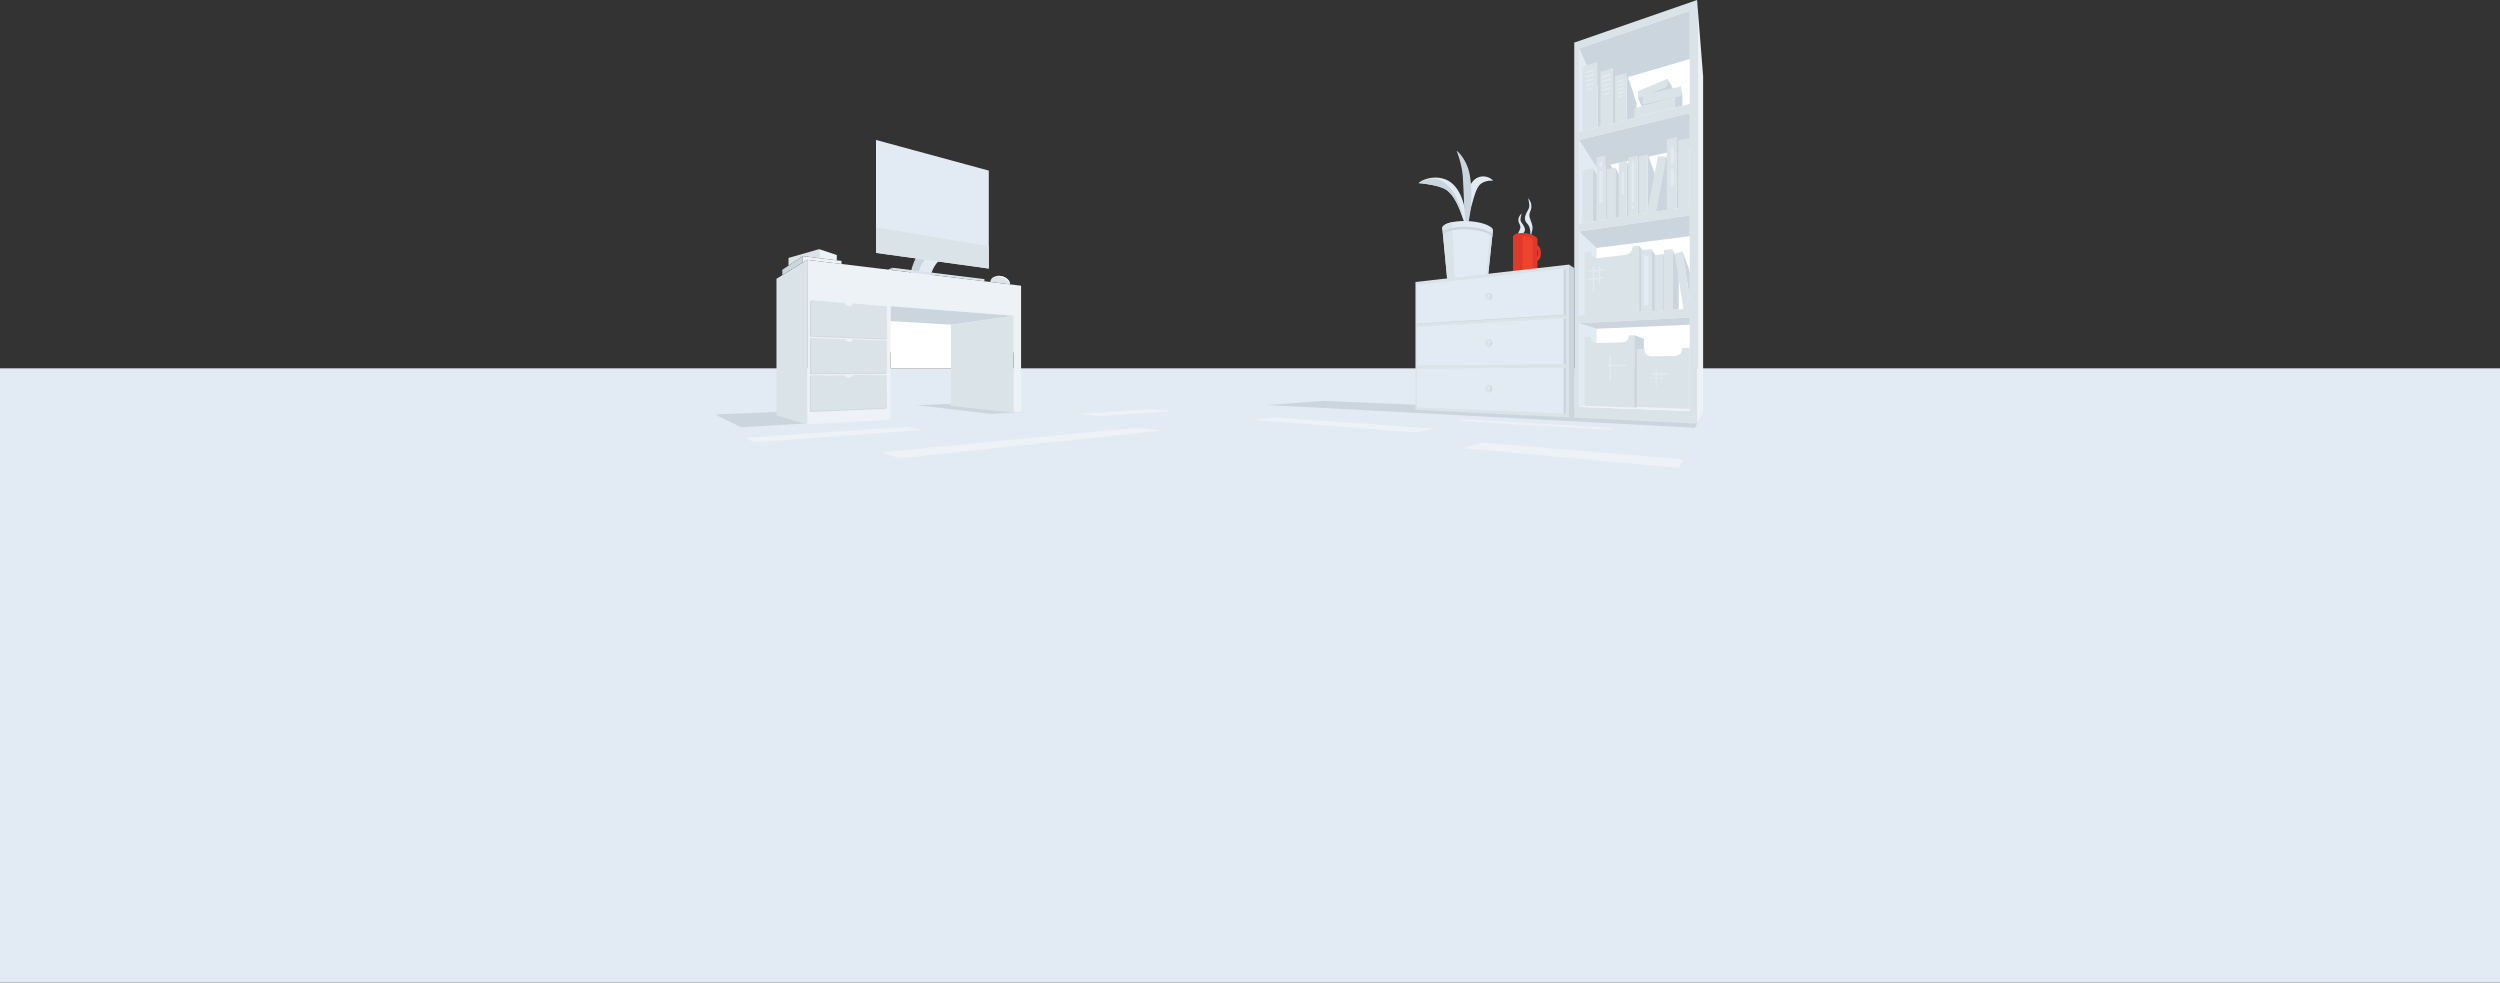 <svg id="Слой_1" data-name="Слой 1" xmlns="http://www.w3.org/2000/svg" viewBox="0 0 8067.36 3170.58"><rect x="0" y="0" width="8067.36" height="3170.58" fill="#333333" stroke="none"/><defs><style>.cls-1{fill:#e2ebf4;}.cls-2{fill:#ec442d;}.cls-3{fill:#e0392c;}.cls-4{fill:#cad5dd;}.cls-5{fill:#dae3e8;}.cls-6{fill:#ecf2f6;}.cls-7{fill:#fff;}.cls-8{fill:#d3dadd;}</style></defs><title>me</title><g id="Слой_1-2" data-name="Слой_1"><polygon class="cls-1" points="8067.36 1188.54 8067.36 3170.57 0 3170.57 0 1188.54 1323.55 1188.54 2250.04 1188.54 8067.36 1188.54"/><g id="_2918774656" data-name=" 2918774656"><path id="smoke_2" data-name="smoke 2" class="cls-1" d="M4905.71,795.54s-10-26.94,8.24-41.73-5.46-33.28-7.08-41.73,3.44-23.24,3.44-23.24-9.69,7.66-10.52,19.15,5.46,14.65,6.36,23.63-7.64,18.49-9.89,29.58,9.44,34.33,9.44,34.33Z"/><path id="smoke_1" data-name="smoke 1" class="cls-1" d="M4935.8,772.85s9.94-33.65-8.16-52.13,5.41-41.57,7-52.12-3.4-29-3.4-29,9.59,9.57,10.41,23.92-5.41,18.31-6.3,29.52,7.56,23.09,9.79,37-9.34,42.89-9.34,42.89Z"/><path class="cls-2" d="M4970.77,804.64c-3.15-12-15.24-15.11-15.77-15.23l-2.86-.7-1.71,2.79c-5.39,8.83-11.92,19.12-13.88,21.64-3.22,2-3.09,8-2.12,19l.05.53.12.51c.23.83,2.32,8.07,8.27,11.43a12.29,12.29,0,0,0,6.11,1.58,15.93,15.93,0,0,0,6.71-1.58c12.57-5.72,14.8-14.3,15.17-16.5.29-1.52,2.5-13.48-.11-23.43Zm-18.32,30.09h0c-2.27,1.06-4.15,1.16-5.65.34-1.85-1-3-3.46-3.49-4.71-.29-3.45-.51-7.63-.45-9.72,2-2.47,5.57-7.84,12.93-19.82a13.31,13.31,0,0,1,5.32,4.5,9,9,0,0,1,1.06,2.45c2,7.61-.05,17.88-.07,18l-.09.55a7.13,7.13,0,0,1-1,2C4959.8,830,4957.36,832.49,4952.45,834.73Z"/><path class="cls-3" d="M4969,820.7c-2.24,10.43-5.5,10.82-8.09,13.46l0-5.89a7.16,7.16,0,0,0,1-2l.09-.55c0-.11,2.07-10.38.07-18a8.09,8.09,0,0,0-1-2.33v-9.9s6.19,4.09,7.2,8a40.53,40.53,0,0,1,.67,17.18Z"/><path class="cls-3" d="M4961.18,775.21V885.8l-78.79-9.86V763.72c.61-6.42,11.25-10,17.4-11.07,18.89-3.19,44.19,2.09,55.77,11.45,4.08,3.3,5.86,6.61,5.59,9.65l0,1.45Z"/><path class="cls-2" d="M4913.35,873.12V761.85s18.58-.11,32.13,8.8V877.89l-30.63-5.47-1.5.7Z"/><path class="cls-1" d="M4730.13,735c-2.82-9.51-5.7-18.85-8.72-28-3.89-11.79-8-23.24-12.64-34.23a231.85,231.85,0,0,0-13.57-27.59,119.9,119.9,0,0,0-16.68-22.73,63.6,63.6,0,0,0-20.22-14.62,144,144,0,0,0-24.86-8.18c-8.75-2.09-17.83-3.82-27.11-5.3-4.66-.78-9.35-1.42-14.11-2.07-2.39-.3-4.78-.57-7.19-.8-1.21-.11-2.41-.21-3.62-.23a16.65,16.65,0,0,0-1.8,0,8,8,0,0,0-1,.17.94.94,0,0,0-.59.42,1.56,1.56,0,0,1,.36-1.12,4.6,4.6,0,0,1,.7-.89,15.9,15.9,0,0,1,1.56-1.48,37.08,37.08,0,0,1,3.33-2.43,58.9,58.9,0,0,1,7-3.84,91.57,91.57,0,0,1,14.58-5.37,101.15,101.15,0,0,1,30.45-3.49,86.59,86.59,0,0,1,31.21,6.91,79.18,79.18,0,0,1,28.13,21.4,123.59,123.59,0,0,1,18.77,30.42,190,190,0,0,1,11,33.61,236.42,236.42,0,0,1,5.23,34.61,195.08,195.08,0,0,1-.18,34.76Z"/><path class="cls-1" d="M4730.13,727.46a161.55,161.55,0,0,1-4-27.29,239.66,239.66,0,0,1-.28-27.42,206.13,206.13,0,0,1,9.57-54.56c3-9,6.72-17.87,12.26-26.22l2.13-3.09c.72-1,1.59-2,2.38-3a59.29,59.29,0,0,1,5.3-5.62,51.24,51.24,0,0,1,6.21-4.64,46.32,46.32,0,0,1,6.49-3.26,43.51,43.51,0,0,1,26.14-1.91,45.51,45.51,0,0,1,11.87,4.59,34.15,34.15,0,0,1,5.38,3.68,22.58,22.58,0,0,1,2.42,2.38,12.2,12.2,0,0,1,1,1.45,2.78,2.78,0,0,1,.46,1.8c-.21-.54-.72-.67-1.11-.84a8.67,8.67,0,0,0-1.34-.33,20.46,20.46,0,0,0-2.76-.24,45,45,0,0,0-5.5.18,63.91,63.91,0,0,0-10.55,1.87,48.12,48.12,0,0,0-17.77,8.5,35.09,35.09,0,0,0-6.25,6.37,64.78,64.78,0,0,0-5,8.26,151.56,151.56,0,0,0-8.37,20.84c-5,15.05-9.14,31.36-13.59,47.87s-8.91,33.41-15.11,50.63Z"/><path class="cls-4" d="M4731.81,743c-3.36-22.65-4.87-44.76-6.22-66.76s-2.06-43.78-3.07-65.38c-.53-10.79-1-21.56-1.69-32.22l-.47-8c-.18-2.51-.38-5-.65-7.53-.54-5-1.21-10.11-2.09-15.19a302.1,302.1,0,0,0-7-30.68c-1.42-5.14-3-10.28-4.7-15.42-.86-2.56-1.74-5.14-2.7-7.69-.46-1.29-1-2.55-1.48-3.81-.26-.63-.53-1.26-.82-1.86-.14-.3-.29-.61-.45-.9s-.32-.66-.6-.63c.29-.25.65.05.93.15s.57.32.85.5c.55.37,1.07.77,1.59,1.18,1,.82,2,1.73,3,2.63,1.92,1.85,3.77,3.8,5.52,5.85a121.47,121.47,0,0,1,9.78,13.15,150,150,0,0,1,15,30.54,152.19,152.19,0,0,1,5,17c.67,2.92,1.28,5.87,1.77,8.86l1.27,8.49c1.66,11.35,2.56,22.71,3.1,34.07A436.24,436.24,0,0,1,4745.3,677q-1.85,16.77-5.07,33.32a255.25,255.25,0,0,1-8.42,32.7Z"/><path class="cls-1" d="M4817.48,743.9,4816,757.32l-.72,6.82L4798.6,920.66H4671.86l-15.48-163.57-.65-7-.93-9.82C4651,731,4661.63,722,4685.65,717h0c1.22-.25,2.48-.51,3.78-.74,39.78-7.18,93.32-.68,117.12,13.88,1,.59,1.89,1.18,2.71,1.79,4.75,3.4,7.37,6.87,8,10.25a9.32,9.32,0,0,1,.16,1.71Z"/><path class="cls-1" d="M4817.48,742.19v1.71a9.32,9.32,0,0,0-.16-1.71Z"/><path class="cls-4" d="M4721.43,707.08h0c-3.89-11.79-8-23.24-12.64-34.23a231.85,231.85,0,0,0-13.57-27.59,119.9,119.9,0,0,0-16.68-22.73,63.6,63.6,0,0,0-20.22-14.62,144,144,0,0,0-24.86-8.18c-8.75-2.09-17.83-3.82-27.11-5.3-4.66-.78-9.35-1.42-14.11-2.07-2.39-.3-4.78-.57-7.19-.8-1.21-.11-2.41-.21-3.62-.23a16.65,16.65,0,0,0-1.8,0,8,8,0,0,0-1,.17c5.52-3.83,48.77-31.84,88.79,2.7,42.84,37,54.06,112.84,54.06,112.84Z"/><path class="cls-5" d="M4695.32,920.66h-23.46l-15.48-163.57-.65-7-.93-9.82C4651,731,4661.63,722,4685.65,717h0l9.66,203.65Z"/><path class="cls-5" d="M4817.48,743.9,4816,757.32l-.72,6.82L4798.6,920.66h-5.21l15.89-188.71c4.75,3.4,7.37,6.87,8,10.25a9.32,9.32,0,0,1,.16,1.71Z"/><path class="cls-4" d="M4816,757.32c-1.67-2.85-4.76-5.75-9.37-8.56-23.8-14.56-77.34-21.07-117.12-13.88-18.45,3.32-29.86,8.9-33.82,15.23l.65,7c4.48-5.94,15.64-11.13,33.17-14.28,39.78-7.18,93.32-.68,117.12,13.88a29.1,29.1,0,0,1,8.64,7.46l.72-6.82Z"/><polygon class="cls-4" points="4271.85 1293.53 5488.48 1345.54 5469.11 1380.36 4088.85 1307.07 4271.85 1293.53"/><polygon class="cls-4" points="2307.56 1337.55 2390.52 1378.52 2839.68 1352.95 2675.92 1321.73 2307.56 1337.55"/><path class="cls-4" d="M3019.06,817.88l-49.52-9.43s-29.55,40.37-32.36,86.21l40.63,6.79s14.65-79.1,41.24-83.58Z"/><path class="cls-1" d="M3038,839.45l-44.91-8.55s-26.81,17.76-29.35,59.34l36.85,6.16s13.28-52.88,37.41-56.95Z"/><polygon class="cls-5" points="5476.4 1367.26 5080.02 1347.76 5080.02 137.47 5476.4 0 5476.4 1367.26"/><polygon class="cls-5" points="4567.6 909.94 5063.14 853.79 5063.14 1346.93 4567.6 1322.56 4567.6 909.94"/><polygon class="cls-4" points="3198.6 1335.73 2957.73 1307.38 3050.04 1303.49 3303.06 1329.64 3198.6 1335.73"/><polygon class="cls-6" points="3294.99 921.99 3294.99 1329.65 3270.56 1331.07 3270.56 1137.22 2874.16 1137.22 2874.16 1354.1 2604.6 1369.75 2604.6 838.45 2615.35 839.76 2682.33 847.85 2715.51 851.87 2822.69 864.84 2837.33 866.61 3294.99 921.99"/><polygon class="cls-7" points="3267.11 1018.9 3267.11 1188.54 2874.16 1188.54 2874.16 988.14 3267.11 1018.9"/><polygon class="cls-5" points="3068.91 1310.11 3270.56 1331.86 3270.56 1018.9 3068.91 1047.77 3068.91 1310.11"/><polygon class="cls-4" points="3270.56 1018.9 3068.91 1047.79 2874.16 1036.14 2874.16 988.14 3270.56 1018.9"/><polygon class="cls-1" points="3190.79 866.61 2826.82 816.02 2826.82 451.63 3190.79 550.55 3190.79 866.61"/><polygon class="cls-5" points="3190.79 866.61 2826.82 816.02 2826.82 733.23 3190.79 794.8 3190.79 866.61"/><polygon class="cls-5" points="3176.78 900.8 2879.43 863.96 2879.43 871.7 3176.78 907.69 3176.78 900.8"/><path class="cls-8" d="M2857.83,1214.33l3.75,101-3.75,3.7-244.49,10.63V1215.54l3.75-3.7L2723,1215a16.85,16.85,0,0,0,12.68,7.84c5.92.42,14.82-6.53,17.5-11.66l104.65,3.17Z"/><path class="cls-8" d="M2857.53,1103.39l4,99.56-4,4-243.9.48V1094.56l4-4,104.66,7.92c2.84,5,7.75,8.58,13.34,9,5.92.42,15.12-6.82,17.8-12l104.05,7.9Z"/><polygon class="cls-4" points="2879.43 863.96 2879.43 871.82 2864.8 870.05 2879.43 863.96"/><path class="cls-8" d="M2857.53,991.57l4,100.87-4,3.43-243.9-9.47V972.73l4-3.43,104,11.78c2.7,5.64,7.94,9.72,14,10.14s15.14-6.26,17.82-11.42l104,11.78Z"/><path class="cls-5" d="M2861.58,988.14v104.31L2617.68,1083V969.29l108.08,8.35c2.7,5.64,7.94,9.72,14,10.14a14.29,14.29,0,0,0,13.77-8l108.08,8.35Z"/><path class="cls-5" d="M2861.58,1099.4v103.55l-243.89.48V1090.57l108.71,3.93c2.84,5,7.75,8.58,13.34,9a14.3,14.3,0,0,0,13.75-8l108.09,3.91Z"/><path class="cls-5" d="M2861.58,1210.64v104.69L2617.09,1326V1211.84l109.66-.55a16.85,16.85,0,0,0,12.68,7.84,14.3,14.3,0,0,0,13.75-8l108.4-.53Z"/><polygon class="cls-6" points="5495.88 1332 5476.4 1366.95 5476.4 0 5495.88 246.87 5495.88 1332"/><polygon class="cls-7" points="5452.66 35.12 5452.66 335.06 5410.23 345.73 5405.33 346.95 5405.33 346.97 5281.28 378.16 5248.74 386.36 5230.5 390.94 5206.86 396.9 5204.88 397.38 5187.8 401.67 5166.91 406.93 5154.85 409.95 5151.85 410.71 5095.53 424.89 5095.53 156.19 5452.66 35.12"/><polygon class="cls-7" points="5452.66 365.02 5452.66 666.07 5436.34 668.6 5411.31 672.47 5396.53 674.75 5339.56 683.58 5334.78 684.32 5317.45 687.03 5298.36 689.98 5284.88 692.08 5230.5 700.5 5212.38 703.32 5204.88 704.48 5180.77 708.22 5164.43 710.75 5151.85 712.7 5139.86 714.56 5095.53 721.42 5095.53 451.73 5452.66 365.02"/><polygon class="cls-7" points="5452.66 694.91 5452.66 996.27 5417.31 998.35 5396.64 999.57 5376.56 1000.75 5369.69 1001.15 5366.67 1001.32 5354.09 1002.06 5328.92 1003.54 5151.85 1013.94 5095.53 1017.23 5095.53 747.24 5452.66 694.91"/><polygon class="cls-7" points="5452.66 1024.8 5452.66 1326.46 5151.85 1315.13 5095.53 1313.02 5095.53 1042.77 5452.66 1024.8"/><polygon class="cls-1" points="5151.85 279.55 5151.85 410.71 5095.53 424.89 5095.53 156.19 5151.85 279.55"/><polygon class="cls-4" points="5452.66 35.12 5452.66 190.33 5151.51 278.79 5095.53 156.19 5452.66 35.12"/><polygon class="cls-1" points="5151.85 540.08 5151.85 712.7 5095.53 721.42 5095.53 451.73 5151.85 540.08"/><polygon class="cls-4" points="5452.66 365.02 5095.53 451.73 5152.1 540.46 5452.66 477.35 5452.66 365.02"/><polygon class="cls-1" points="5151.85 800.59 5151.85 1013.94 5095.53 1017.23 5095.53 747.24 5151.85 800.59"/><polygon class="cls-4" points="5452.66 694.91 5452.66 761.99 5151.49 800.25 5095.53 747.24 5452.66 694.91"/><polygon class="cls-1" points="5151.85 1061.11 5151.85 1315.13 5095.53 1313.02 5095.53 1042.77 5151.85 1061.11"/><polygon class="cls-4" points="5452.66 1024.8 5452.66 1047.76 5151.31 1060.92 5095.53 1042.77 5452.66 1024.8"/><path class="cls-5" d="M3259.32,916.92c0,.25,0,.48,0,.74L3196,910a2.13,2.13,0,0,1,0-.34c0-6,3.22-11.09,8.45-14.54a27.22,27.22,0,0,1,6.08-3,35,35,0,0,1,4.44-1.21h0a41.23,41.23,0,0,1,13.09-.4C3245.41,892.7,3259.32,904.49,3259.32,916.92Z"/><path class="cls-6" d="M3259.32,916.92c-11.29-20.09-43.48-25.8-44.38-26a41.23,41.23,0,0,1,13.09-.4C3245.41,892.7,3259.32,904.49,3259.32,916.92Z"/><polygon class="cls-5" points="2604.6 838.45 2604.6 1369.75 2505.64 1340.38 2505.64 899.64 2524.51 887.97 2586.08 849.9 2590.58 847.11 2593.99 845 2604.6 838.45"/><polygon class="cls-4" points="2590.58 826.36 2590.58 847.11 2586.08 849.9 2524.51 887.97 2524.51 870.54 2544.52 857.17 2590.58 826.36"/><polygon class="cls-6" points="2715.51 841.93 2715.51 851.87 2700.27 850.03 2700.24 850.03 2682.33 847.85 2615.35 839.76 2604.6 838.45 2593.99 845 2590.58 845.84 2590.58 826.36 2643.12 832.91 2647.47 833.46 2700.27 840.03 2715.51 841.93"/><polygon class="cls-6" points="2593.99 845 2590.58 847.11 2590.58 845.84 2593.99 845"/><polygon class="cls-5" points="2643.12 804.01 2643.12 832.91 2590.58 826.36 2544.52 857.17 2544.52 832.36 2643.12 804.01"/><polygon class="cls-6" points="2700.27 822.92 2700.27 840.03 2647.47 833.46 2643.12 832.09 2643.12 804.01 2700.27 822.92"/><polygon class="cls-6" points="5452.66 1326.46 5095.53 1313.02 5149.46 1299.9 5452.66 1309.85 5452.66 1326.46"/><polygon class="cls-1" points="5452.66 1188.54 5151.85 1188.54 5151.85 1299.98 5452.66 1309.85 5452.66 1188.54"/><polygon class="cls-4" points="5080.02 1341.1 5063.14 1346.04 5063.14 853.79 5080.02 865.22 5080.02 1341.1"/><path class="cls-6" d="M3674.31,1381.18l66.77,7.43c4.41.49,4.19,1.3-.53,1.8l-820,86.46c-10,1.05-20.88,1.05-24.16,0l-48.71-15.6c-2.9-.93,2.56-2.44,12.06-3.35l798.72-76.74a93.58,93.58,0,0,1,15.89,0Z"/><path class="cls-6" d="M2973.73,1386.36l-42.33-8.42c-2.19-.43-9.2-.43-15.61,0l-493.11,33.53c-9.06.62-15.61,1.63-14.5,2.26l21.68,12.2c1.25.7,10.16.7,19.76,0l516.46-37.8c6.64-.49,10.07-1.28,7.66-1.76Z"/><path class="cls-6" d="M3780.09,1325.55l-65.45-4.77a93.76,93.76,0,0,0-10.67,0l-219.35,14.49c-3.86.26-4.83.67-2.12.93l63.84,6.07a92.42,92.42,0,0,0,12.52,0L3780,1326.36c3.09-.22,3.13-.59.11-.81Z"/><path class="cls-6" d="M5179.2,1386.36,4716,1358.62c-5.81-.35-9-.91-7.16-1.26l18-3.35c1.77-.33,7.85-.33,13.54,0l451.79,26c7.78.45,13.43,1.19,12.53,1.64l-9.24,4.65C5194.58,1386.84,5187.21,1386.84,5179.2,1386.36Z"/><path class="cls-6" d="M4555.36,1394.73l-507.1-39.52c-4.27-.33-5.12-.88-1.91-1.21l63.5-6.52a92.86,92.86,0,0,1,13,0l494,35.32c6.46.46,9.84,1.22,7.47,1.69l-51.85,10.25c-2.65.52-10.35.52-17.06,0Z"/><path class="cls-6" d="M5392.21,1507.92l-653.78-60.27c-9.08-.84-14.15-2.19-11.34-3l51.31-15c2.46-.72,11.47-.72,20.08,0l609.45,51c12.9,1.08,23.08,2.86,22.55,4l-11.42,23.35c-.63,1.3-12.77,1.3-26.85,0Z"/><polygon class="cls-4" points="5410.23 341.18 5410.23 345.73 5405.33 346.95 5405.33 315 5410.23 341.18"/><polygon class="cls-4" points="5452.66 961.48 5429.04 810.77 5449.37 865.03 5452.66 882.37 5452.66 961.48"/><polygon class="cls-4" points="5436.34 560.51 5436.34 668.6 5411.31 672.47 5411.31 442.11 5436.34 560.51"/><polygon class="cls-4" points="5164.43 580.5 5164.43 710.75 5151.85 712.7 5139.86 714.56 5139.86 543.23 5164.43 580.5"/><polygon class="cls-4" points="5204.88 545.21 5204.88 704.48 5180.77 708.22 5180.61 708 5180.61 501.97 5204.88 545.21"/><polygon class="cls-4" points="5230.5 573.67 5230.5 700.5 5212.38 703.32 5212.38 540.46 5230.5 573.67"/><polygon class="cls-4" points="5248.74 697.67 5248.74 520.18 5260.61 545.13 5260.61 695.84 5248.74 697.67"/><polygon class="cls-4" points="5298.36 534.76 5298.36 689.98 5284.88 692.08 5284.88 501.97 5298.36 534.76"/><polygon class="cls-4" points="5339.56 559.99 5339.56 683.58 5317.45 687.03 5317.24 686.58 5317.24 498.46 5339.56 559.99"/><polygon class="cls-4" points="5376.56 837.75 5376.56 1000.75 5366.67 1001.32 5366.67 819.46 5376.56 837.75"/><polygon class="cls-4" points="5354.09 844.58 5354.09 1002.06 5328.92 1003.54 5328.92 803.61 5354.09 844.58"/><path class="cls-5" d="M5274.09,1081.59v233.55l-160.59-5.94v-222l20.64-.72a16.6,16.6,0,0,0-.27,3c0,10,8.61,17.85,19.2,17.56l82.26-2.32a22,22,0,0,0,14.45-5.94,18.61,18.61,0,0,0,6-13.46,15.62,15.62,0,0,0-.29-3.06l18.57-.66Z"/><path class="cls-4" d="M5396.53,674.75l-57,8.83-4.78.74A295,295,0,0,1,5343,655.5c6.6-20.07,22.63-130.63,22.63-130.63l12.8-19.27,12.31,14.47Z"/><polygon class="cls-4" points="5417.31 850.32 5417.31 998.35 5396.64 999.57 5396.64 803.61 5417.31 850.32"/><polygon class="cls-4" points="5304.65 1304.13 5274.09 1316.37 5274.09 1081.58 5304.65 1093.51 5304.65 1304.13"/><path class="cls-5" d="M5452.66,1122.43v196.81l-170.6-6v-187l25.38-.55a18,18,0,0,0-.52,4.29c0,11.07,10.12,20,22.58,19.82l74.37-1.08a26.18,26.18,0,0,0,16.9-6.38,19.93,19.93,0,0,0,7-14.85,18.17,18.17,0,0,0-.56-4.44l25.4-.55Z"/><path class="cls-5" d="M5289.37,792.83v217.6L5113.5,1021V815.12l22-2.79a19.71,19.71,0,0,0-.25,3.08c0,10.92,9.47,18.76,21.12,17.41L5245,822.5a26.77,26.77,0,0,0,16-7.94,22.37,22.37,0,0,0,6.67-15.4,18.73,18.73,0,0,0-.34-3.53l22.06-2.79Z"/><polygon class="cls-4" points="5324.41 1003.78 5289.37 1005.86 5289.37 792.83 5324.41 843.18 5324.41 1003.78"/><polygon class="cls-5" points="5366.67 819.46 5339.57 823.14 5339.57 1003.14 5366.67 1001.22 5366.67 819.46"/><polygon class="cls-5" points="5396.64 803.61 5396.64 999.57 5376.56 1000.75 5369.69 1001.15 5369.69 806.82 5396.64 803.61"/><polygon class="cls-5" points="5458.08 996.1 5433 1003.07 5404.18 819.14 5429.04 810.78 5458.08 996.1"/><polygon class="cls-5" points="5328.92 803.61 5295.36 807.89 5295.36 1005.86 5328.92 1003.75 5328.92 803.61"/><path class="cls-1" d="M5315.67,985.36l-7,.45c-2.52.16-4.64-2.19-4.64-5.16V831c0-2.66,1.72-4.89,4-5.14l7-.79c2.58-.29,4.82,2.09,4.82,5.14v150c0,2.75-1.82,5-4.15,5.16Z"/><path class="cls-1" d="M5142,945.12a1.86,1.86,0,0,1-2.1-1.81V861.72a2.34,2.34,0,0,1,2.1-2.21,1.8,1.8,0,0,1,2.1,1.75V943A2.26,2.26,0,0,1,5142,945.12Z"/><path class="cls-1" d="M5160.69,919.77a1.71,1.71,0,0,1-1.95-1.66V861.33a2.17,2.17,0,0,1,1.95-2,1.67,1.67,0,0,1,2,1.62v56.86a2.12,2.12,0,0,1-2,2Z"/><path class="cls-1" d="M5178.23,872.31l-48,5a2,2,0,0,1-2.31-2,2.57,2.57,0,0,1,2.31-2.43l48-5a2,2,0,0,1,2.38,2A2.63,2.63,0,0,1,5178.23,872.31Z"/><path class="cls-1" d="M5170,899.59l-43.9,4.15a2.13,2.13,0,0,1-2.43-2.08,2.68,2.68,0,0,1,2.43-2.55l43.9-4.22a2.18,2.18,0,0,1,2.51,2.11,2.74,2.74,0,0,1-2.51,2.59Z"/><path class="cls-1" d="M5195.89,1230.86a2.05,2.05,0,0,1-2.09-2v-79.17a2.07,2.07,0,0,1,2.09-2,2,2,0,0,1,2.1,1.92v79.27a2,2,0,0,1-2.1,1.93Z"/><path class="cls-1" d="M5244.39,1181.07l-53.93.27a2.35,2.35,0,0,1-2.43-2.25,2.38,2.38,0,0,1,2.43-2.28l53.93-.35a2.41,2.41,0,0,1,2.52,2.29,2.44,2.44,0,0,1-2.52,2.32Z"/><path class="cls-1" d="M5344.35,1246.7a1.88,1.88,0,0,1-1.95-1.75V1191a2,2,0,0,1,3.9,0v54a1.82,1.82,0,0,1-2,1.7Z"/><polygon class="cls-4" points="5187.8 278.86 5187.8 401.67 5154.85 409.95 5154.85 199.84 5187.8 278.86"/><polygon class="cls-4" points="5230.5 288 5230.5 390.94 5206.86 396.9 5204.88 397.38 5204.88 219.57 5230.5 288"/><polygon class="cls-4" points="5281.28 332.27 5281.28 378.16 5248.74 386.36 5248.74 235.06 5281.28 332.27"/><path class="cls-1" d="M5383.62,1209.4l-54-.19a2.2,2.2,0,1,1,0-4.37l54,.12a2.24,2.24,0,1,1,0,4.44Z"/><path class="cls-1" d="M5361.88,1232.28a1.44,1.44,0,0,1-1.5-1.34V1200.3a1.51,1.51,0,0,1,3,0V1231a1.41,1.41,0,0,1-1.5,1.31Z"/><path class="cls-1" d="M5326.17,1220.84l46.49.33a1.7,1.7,0,0,0,1.81-1.58,1.73,1.73,0,0,0-1.81-1.6l-46.49-.28a1.66,1.66,0,0,0-1.76,1.56,1.69,1.69,0,0,0,1.76,1.58Z"/><polygon class="cls-5" points="5139.86 543.22 5106.91 550.14 5106.91 719.66 5139.86 714.55 5139.86 543.22"/><polygon class="cls-5" points="5180.61 501.98 5151.85 508.31 5151.85 712.7 5180.61 708.24 5180.61 501.98"/><polygon class="cls-5" points="5212.37 540.46 5185.39 546.02 5185.39 707.5 5212.37 703.32 5212.37 540.46"/><polygon class="cls-5" points="5248.74 520.17 5223.76 525.42 5223.76 703.04 5248.74 699.18 5248.74 520.17"/><polygon class="cls-5" points="5284.88 501.98 5254.37 508.48 5254.37 696.8 5284.88 692.08 5284.88 501.98"/><polygon class="cls-5" points="5317.24 498.45 5289.37 504.37 5289.37 691.38 5317.24 687.06 5317.24 498.45"/><polygon class="cls-5" points="5378.43 505.6 5350.14 504.16 5315.1 686.58 5343.1 689.58 5378.43 505.6"/><polygon class="cls-5" points="5411.32 442.11 5378.9 449.34 5378.9 677.51 5411.32 672.49 5411.32 442.11"/><polygon class="cls-5" points="5452.66 444.93 5415.96 452.98 5415.96 671.75 5452.66 666.07 5452.66 444.93"/><polygon class="cls-5" points="5285.63 294.22 5380.16 254.46 5380.16 278.68 5285.63 316.4 5285.63 294.22"/><polygon class="cls-4" points="5429.03 311.5 5424.2 279.54 5424.2 309.89 5429.03 341 5429.03 311.5"/><polygon class="cls-5" points="5405.33 314.81 5405.33 346.97 5274.09 379.97 5274.09 349.06 5297.34 343 5405.33 314.81"/><polygon class="cls-4" points="5429.03 341 5407.78 346.34 5405.33 339.09 5405.33 314.81 5297.34 343 5285.63 316.4 5380.16 278.69 5380.16 254.45 5403.73 293.69 5424.2 299.5 5429.03 341"/><polygon class="cls-5" points="5424.2 278.79 5300.61 306.96 5300.61 336.85 5424.2 309.89 5424.2 278.79"/><polygon class="cls-5" points="5154.85 199.85 5106.91 215.12 5106.91 422.03 5154.85 409.97 5154.85 199.85"/><polygon class="cls-5" points="5204.88 219.57 5204.88 397.38 5187.8 401.67 5166.91 406.93 5164.74 407.25 5164.74 232.06 5204.88 219.57"/><polygon class="cls-5" points="5248.74 235.06 5212.07 245.2 5212.07 395.58 5248.74 386.35 5248.74 235.06"/><path class="cls-1" d="M5141.83,229l-21.95,6.78c-1.69.52-3.08-.37-3.08-2a4.47,4.47,0,0,1,3.08-3.9l21.95-6.82c1.72-.54,3.13.36,3.13,2a4.53,4.53,0,0,1-3.13,3.93Z"/><path class="cls-1" d="M5142.48,243.25l-23.25,7.08c-1.67.51-3-.38-3-2a4.37,4.37,0,0,1,3-3.82l23.25-7.13c1.69-.52,3.08.37,3.08,2a4.43,4.43,0,0,1-3.08,3.85Z"/><path class="cls-1" d="M5140.28,258.41l-18.84,5.66c-1.65.5-3-.39-3-2a4.29,4.29,0,0,1,3-3.76l18.84-5.69c1.67-.5,3,.38,3,2a4.34,4.34,0,0,1-3,3.79Z"/><path class="cls-1" d="M5141.18,272.67l-20.64,6.1c-1.64.49-3-.4-3-2a4.26,4.26,0,0,1,3-3.73l20.64-6.14c1.67-.5,3,.39,3,2A4.31,4.31,0,0,1,5141.18,272.67Z"/><path class="cls-1" d="M5137.12,288.4,5124.61,292c-1.66.48-3-.42-3-2a4.28,4.28,0,0,1,3-3.75l12.51-3.66c1.68-.49,3,.41,3,2A4.3,4.3,0,0,1,5137.12,288.4Z"/><path class="cls-1" d="M5194.41,244.29l-21.95,6.78c-1.7.52-3.08-.37-3.08-2a4.47,4.47,0,0,1,3.08-3.9l21.95-6.82c1.72-.54,3.13.36,3.13,2a4.53,4.53,0,0,1-3.13,3.93Z"/><path class="cls-1" d="M5195.06,258.57l-23.25,7.08c-1.67.51-3-.38-3-2a4.37,4.37,0,0,1,3-3.82l23.25-7.12c1.69-.52,3.08.37,3.08,2A4.42,4.42,0,0,1,5195.06,258.57Z"/><path class="cls-1" d="M5192.85,273.73,5174,279.38c-1.65.5-3-.38-3-2a4.3,4.3,0,0,1,3-3.76l18.84-5.69c1.67-.5,3,.38,3,2a4.34,4.34,0,0,1-3,3.79Z"/><path class="cls-1" d="M5193.76,288l-20.64,6.1c-1.64.48-3-.4-3-2a4.26,4.26,0,0,1,3-3.74l20.64-6.13c1.67-.5,3,.39,3,2A4.31,4.31,0,0,1,5193.76,288Z"/><path class="cls-1" d="M5189.7,303.72l-12.51,3.63c-1.66.48-3-.42-3-2a4.27,4.27,0,0,1,3-3.75l12.51-3.66c1.67-.49,3,.41,3,2A4.3,4.3,0,0,1,5189.7,303.72Z"/><path class="cls-1" d="M5239.86,260.77l-19,5.85c-1.47.45-2.66-.32-2.66-1.72a3.86,3.86,0,0,1,2.66-3.36l19-5.89c1.49-.46,2.7.31,2.7,1.72A3.91,3.91,0,0,1,5239.86,260.77Z"/><path class="cls-1" d="M5240.42,273.1l-20.08,6.12a1.84,1.84,0,0,1-2.62-1.7,3.77,3.77,0,0,1,2.62-3.29l20.08-6.15c1.46-.45,2.66.32,2.66,1.7A3.82,3.82,0,0,1,5240.42,273.1Z"/><path class="cls-1" d="M5238.52,286.19l-16.27,4.88a1.82,1.82,0,0,1-2.59-1.69,3.71,3.71,0,0,1,2.59-3.25l16.27-4.91c1.44-.43,2.62.32,2.62,1.69A3.75,3.75,0,0,1,5238.52,286.19Z"/><path class="cls-1" d="M5239.3,298.5l-17.83,5.27a1.83,1.83,0,0,1-2.58-1.7,3.68,3.68,0,0,1,2.58-3.22l17.83-5.3a1.85,1.85,0,0,1,2.62,1.7A3.72,3.72,0,0,1,5239.3,298.5Z"/><path class="cls-1" d="M5235.8,312.09,5225,315.23a1.86,1.86,0,0,1-2.61-1.73,3.69,3.69,0,0,1,2.61-3.24l10.81-3.16a1.87,1.87,0,0,1,2.63,1.73A3.71,3.71,0,0,1,5235.8,312.09Z"/><path class="cls-1" d="M5269.55,653.09c-2.5.42-4.53-1.09-4.53-3.36V524.29a5.65,5.65,0,0,1,4.53-5.06c2.5-.52,4.54.91,4.54,3.18V648.2A5.38,5.38,0,0,1,5269.55,653.09Z"/><path class="cls-1" d="M5236.24,629a2.68,2.68,0,0,1-3.37-2.53V558.78a4.11,4.11,0,0,1,3.37-3.72,2.62,2.62,0,0,1,3.38,2.46v67.88a4,4,0,0,1-3.38,3.65Z"/><path class="cls-1" d="M5166.07,656.06c-2.88.48-5.24-1.34-5.24-4V557.56a6.54,6.54,0,0,1,5.24-6c2.89-.58,5.25,1.17,5.25,3.88v94.78a6.3,6.3,0,0,1-5.25,5.8Z"/><path class="cls-1" d="M5396.1,529.63c-2.84.54-5.16-1.05-5.16-3.54V480.42c0-2.48,2.32-5,5.16-5.57s5.18,1,5.18,3.46v45.82C5401.28,526.62,5398.95,529.09,5396.1,529.63Z"/><path class="cls-1" d="M5396.1,600.07c-2.84.48-5.16-1.16-5.16-3.64V550c0-2.48,2.32-4.94,5.16-5.46s5.18,1.08,5.18,3.57v46.53C5401.28,597.16,5398.95,599.59,5396.1,600.07Z"/><path class="cls-1" d="M5274.09,668c0,3.36-2,6.41-4.54,6.82s-4.53-2-4.53-5.34,2-6.4,4.53-6.81,4.54,2,4.54,5.33Z"/><path class="cls-1" d="M5171.33,528.5c0,5.17-2.35,9.84-5.25,10.43s-5.24-3.11-5.24-8.26,2.34-9.82,5.24-10.43S5171.33,523.33,5171.33,528.5Z"/><polygon class="cls-1" points="4571.88 919.54 5045.76 866.98 5045.76 1014.87 4571.94 1044.47 4571.88 919.54"/><polygon class="cls-1" points="4571.95 1054.59 5045.76 1026.85 5045.76 1174.68 4572.02 1179.48 4571.95 1054.59"/><polygon class="cls-1" points="4572.02 1189.6 5045.76 1186.66 5045.76 1334.44 4572.09 1314.46 4572.02 1189.6"/><polygon class="cls-4" points="5053.57 1017.23 5045.76 1014.51 5045.76 866.98 5053.57 871.9 5053.57 1017.23"/><polygon class="cls-4" points="5053.57 1174.98 5045.76 1174.65 5045.76 1026.85 5053.57 1029.37 5053.57 1174.98"/><polygon class="cls-4" points="5053.57 1334.44 5045.76 1336.51 5045.76 1186.66 5053.57 1186.82 5053.57 1334.44"/><polygon class="cls-4" points="5053.57 1017.23 4578.56 1045.48 4571.94 1044.47 5049.48 1015.81 5053.57 1017.23"/><path class="cls-4" d="M4815.22,957.06c0,6.36-4.38,11.51-9.79,11.51s-9.79-5.15-9.79-11.51,4.38-11.51,9.79-11.51S4815.22,950.71,4815.22,957.06Z"/><path class="cls-5" d="M4811.63,957.06c0,6.36-4.38,11.51-9.79,11.51s-9.79-5.15-9.79-11.51,4.38-11.51,9.79-11.51S4811.63,950.71,4811.63,957.06Z"/><path class="cls-1" d="M4806.74,951.37c1.33,2,1.57,4.35.55,5.3s-2.93.13-4.26-1.85-1.57-4.34-.55-5.3S4805.42,949.4,4806.74,951.37Z"/><path class="cls-4" d="M4815.22,1107.09c0,6.36-4.38,11.51-9.79,11.51s-9.79-5.15-9.79-11.51,4.38-11.51,9.79-11.51S4815.22,1100.74,4815.22,1107.09Z"/><path class="cls-5" d="M4811.63,1107.09c0,6.36-4.38,11.51-9.79,11.51s-9.79-5.15-9.79-11.51,4.38-11.51,9.79-11.51S4811.63,1100.74,4811.63,1107.09Z"/><path class="cls-1" d="M4806.74,1101.4c1.33,2,1.57,4.35.55,5.3s-2.93.13-4.26-1.85-1.57-4.35-.55-5.3S4805.42,1099.43,4806.74,1101.4Z"/><path class="cls-4" d="M4815.22,1254.57c0,6.36-4.38,11.51-9.79,11.51s-9.79-5.15-9.79-11.51,4.38-11.51,9.79-11.51S4815.22,1248.21,4815.22,1254.57Z"/><path class="cls-5" d="M4811.63,1254.57c0,6.36-4.38,11.51-9.79,11.51s-9.79-5.15-9.79-11.51,4.38-11.51,9.79-11.51S4811.63,1248.21,4811.63,1254.57Z"/><path class="cls-1" d="M4806.74,1248.87c1.33,2,1.57,4.35.55,5.3s-2.93.13-4.26-1.85-1.57-4.35-.55-5.3S4805.42,1246.9,4806.74,1248.87Z"/></g></g></svg>